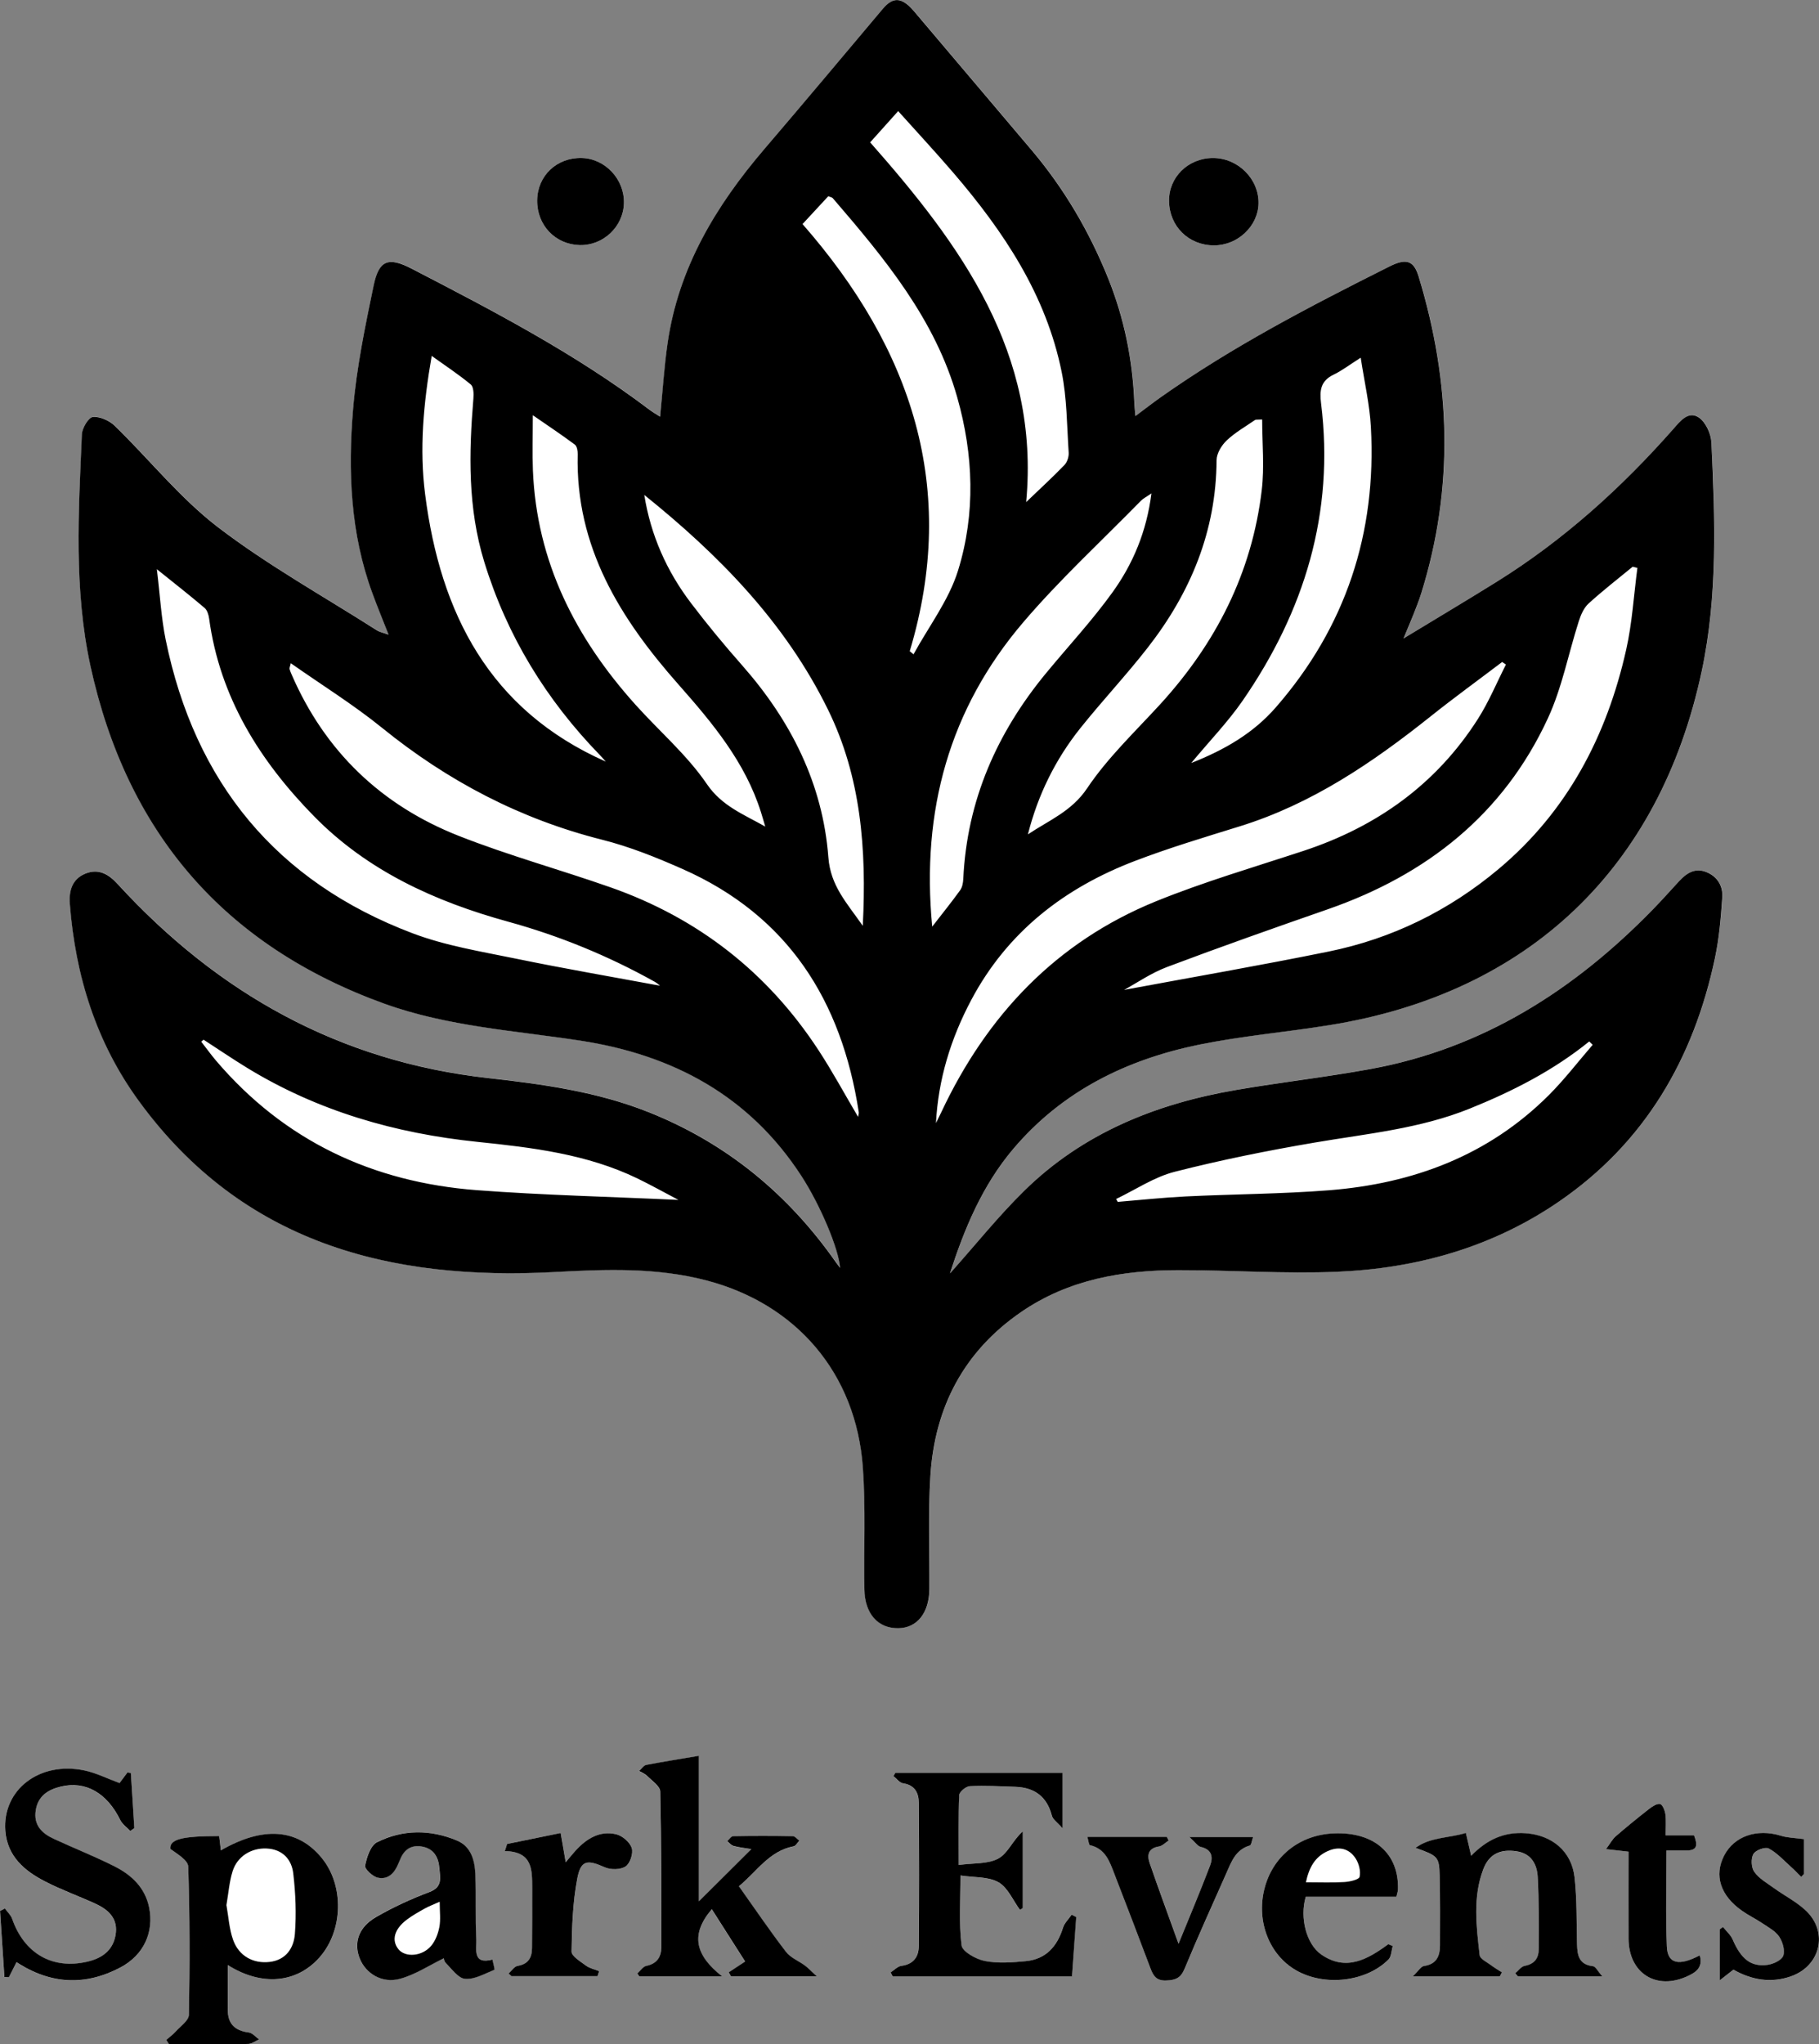 <?xml version="1.0" encoding="UTF-8"?>
<svg id="Capa_2" data-name="Capa 2" xmlns="http://www.w3.org/2000/svg" viewBox="0 0 388.54 436.46">
  <rect x="0" y="0" width="388.54" height="436.46" fill="#808080" stroke="none"/>
  <defs>
    <style>
      .cls-1 {
        fill: #000;
      }

      .cls-1, .cls-2 {
        stroke-width: 0px;
      }

      .cls-2 {
        fill: #fff;
      }
    </style>
  </defs>
  <g id="Capa_1-2" data-name="Capa 1">
    <g>
      <path class="cls-2" d="M202.94,271.86c3.11-9.67,6.95-18.84,13.53-26.6,10.45-12.33,24.19-19.07,39.7-22.24,9.15-1.87,18.51-2.68,27.74-4.15,42.61-6.81,70.65-33.57,79.61-75.63,3.44-16.17,2.84-32.48,2.06-48.79-.09-1.87-1.22-4.35-2.69-5.33-2.2-1.47-3.91.72-5.38,2.38-11.14,12.66-23.55,23.85-37.91,32.77-6.3,3.91-12.67,7.71-19.79,12.03.97-2.31,1.57-3.68,2.11-5.08.59-1.52,1.2-3.04,1.69-4.59,7.04-22.56,6.28-45.08-.54-67.53-1.05-3.44-2.61-4.05-6.25-2.23-16.84,8.44-33.56,17.1-48.99,28.01-1.65,1.17-3.24,2.41-5.28,3.93-.11-1.3-.2-2.01-.23-2.72-.36-9.22-2.15-18.13-5.6-26.7-4.02-9.97-9.39-19.13-16.34-27.35-8.36-9.89-16.73-19.77-25.11-29.64-2.59-3.05-4.47-3.16-6.67-.55-8.42,9.98-16.8,20-25.29,29.92-10.36,12.12-18.38,25.39-20.69,41.48-.73,5.11-1.05,10.28-1.59,15.7-.89-.57-1.62-.99-2.29-1.49-15.79-11.94-33.28-21.05-50.78-30.11-5-2.59-6.99-1.84-8.14,3.63-1.82,8.71-3.65,17.49-4.38,26.33-1.1,13.28-.58,26.57,4.12,39.32,1.04,2.81,2.18,5.58,3.46,8.85-1.18-.42-1.92-.55-2.5-.92-11.38-7.24-23.25-13.84-33.92-22-8.12-6.21-14.66-14.47-22.06-21.66-1.16-1.13-3.18-2.05-4.68-1.89-.93.09-2.3,2.36-2.35,3.7-.7,16.53-1.75,33.08,1.83,49.45,7.75,35.5,28.48,59.72,62.74,72.1,13.53,4.89,27.86,5.75,41.94,7.91,19.73,3.02,36.07,11.75,47.2,28.92,3.96,6.11,7.94,15.43,8.24,19.59-.37-.49-.62-.81-.86-1.15-10.18-14.56-23.32-25.41-39.89-32.04-11.05-4.42-22.71-6.03-34.38-7.33-31.82-3.54-57.78-18.09-79.18-41.43-1.93-2.11-4.09-3.38-6.91-2.22-2.86,1.18-3.52,3.73-3.3,6.5,1.19,15.29,5.64,29.54,14.71,42,22.15,30.41,53.62,38.48,89.08,36.55,10.79-.59,21.54-.99,32.12,1.78,19.32,5.04,32.03,19.89,33.47,39.88.63,8.67.19,17.41.34,26.12.09,5.21,2.91,8.33,7.24,8.27,4.05-.05,6.61-3.29,6.64-8.42.05-8.06-.29-16.14.22-24.17.93-14.61,7.16-26.53,19.41-34.94,10.11-6.94,21.63-8.9,33.57-8.91,11.3,0,22.63.81,33.91.34,17.03-.71,33.16-5.25,47.36-14.98,18.35-12.58,28.78-30.5,33.33-52.01.9-4.24,1.26-8.61,1.56-12.94.17-2.42-1.02-4.46-3.43-5.42-2.41-.96-4.19.25-5.76,1.93-1.86,1.99-3.66,4.03-5.55,5.98-16.8,17.26-36.35,29.75-60.38,34.15-9.52,1.74-19.16,2.83-28.7,4.47-17.09,2.93-32.72,9.19-45.28,21.53-5.55,5.45-10.44,11.57-15.84,17.62ZM48.66,419.56c7.22,4.58,14.68,3.87,19.54-1.56,5.15-5.75,5.37-15.48.48-21.37-5.14-6.2-12.45-6.76-21.49-1.55-.13-1.07-.25-2.08-.36-3.06-8.14,0-10.63.73-10.42,2.76,1.5,1.1,3.77,2.4,3.81,3.78.33,10.53.33,21.08.14,31.62-.02,1.24-1.85,2.48-2.9,3.66-.57.63-1.28,1.14-1.93,1.7.19.3.38.61.57.91,5.64,0,11.28.04,16.91-.04.79-.01,1.57-.62,2.35-.96-.73-.52-1.42-1.39-2.21-1.49-2.98-.38-4.51-1.86-4.48-4.91.03-3.03,0-6.05,0-9.48ZM229.88,409.33l-1-.51c-.63.91-1.52,1.75-1.84,2.76-1.25,4.01-3.65,6.74-7.95,7.15-2.91.28-5.94.51-8.77-.04-1.87-.36-4.78-1.97-4.95-3.32-.61-4.74-.24-9.61-.24-14.93,2.94.45,5.96.21,8.13,1.45,2,1.14,3.09,3.86,4.58,5.89.2-.13.4-.26.6-.39v-16.35c-2.08,1.79-3.14,4.62-5.16,5.75-2.25,1.26-5.36.97-8.53,1.41,0-5.41-.1-10.17.11-14.92.03-.7,1.45-1.87,2.27-1.91,3.25-.15,6.52.02,9.78.14,4.07.15,6.7,2.11,7.75,6.17.2.78,1.14,1.38,2.28,2.7v-11.86h-35.73c-.13.24-.26.48-.4.71.68.53,1.31,1.43,2.06,1.53,2.5.35,3.35,2.02,3.36,4.11.08,10.22.09,20.45,0,30.68-.02,2.27-1.16,3.86-3.72,4.19-.81.1-1.54.92-2.3,1.4.15.29.31.58.46.87h38.28c.31-4.31.61-8.49.91-12.67ZM154.24,422.01c-5.7-4.49-6.87-8.87-2.21-14.35,2.68,4.2,4.98,7.8,7.12,11.17-1.48.97-2.5,1.64-3.51,2.31l.5.89h18.34c-1.28-1.19-1.85-1.82-2.52-2.31-1.35-1-3.1-1.67-4.08-2.95-3.44-4.49-6.62-9.17-10.06-14.01,3.78-3.1,6.42-7.52,11.69-8.53.46-.09.81-.78,1.21-1.2-.47-.34-.93-.95-1.4-.96-4.24-.08-8.49-.08-12.74,0-.42,0-.83.69-1.25,1.06.44.35.82.87,1.32,1.01,1.08.3,2.21.41,3.82.69-3.9,3.88-7.35,7.31-11.2,11.14v-31.06c-4.02.68-7.65,1.24-11.25,1.95-.56.11-1.01.84-1.51,1.29.58.34,1.25.59,1.71,1.05,1.03,1.05,2.77,2.19,2.8,3.33.25,11.09.25,22.2.22,33.3,0,1.99-.92,3.49-3.19,3.93-.72.14-1.29,1.06-1.93,1.62.15.22.3.44.44.66h17.67ZM3.52,418.95c7.36,4.82,14.75,5.06,22.18,1.14,5-2.64,7.24-7.57,6.13-12.88-.87-4.17-3.73-6.87-7.33-8.68-4.26-2.15-8.71-3.9-13.04-5.91-2.55-1.18-4.32-2.95-3.83-6.1.48-3.04,2.59-4.37,5.29-5.04,5.3-1.32,9.93,1.34,12.77,7.15.44.9,1.4,1.55,2.13,2.32.29-.2.57-.41.86-.61-.25-3.92-.49-7.85-.74-11.77l-.72-.12c-.64.85-1.28,1.71-1.7,2.27-2.7-.99-5.06-2.2-7.57-2.71-9.58-1.96-17.49,4.17-16.82,12.91.41,5.43,4.06,8.51,8.45,10.78,3.47,1.79,7.16,3.12,10.72,4.74,2.88,1.31,5,3.24,4.36,6.79-.6,3.32-3,4.92-6.05,5.63-7.48,1.72-13.45-1.76-16.04-9.18-.28-.81-1.01-1.46-1.54-2.18-.34.18-.68.36-1.03.54.31,4.7.62,9.4.93,14.1.32.02.64.03.95.05.51-1.01,1.03-2.02,1.63-3.22ZM320.36,422c.15-.29.3-.58.45-.86-.77-.5-1.57-.96-2.3-1.51-.88-.67-2.36-1.34-2.45-2.15-.71-6.14-1.5-12.38.77-18.36,1.25-3.29,3.67-4.33,7.06-3.84,3.22.47,4.43,2.77,4.57,5.51.27,5.1.2,10.22.21,15.33,0,1.97-.87,3.24-3,3.63-.74.14-1.34,1.03-2.01,1.58.19.23.38.46.57.69h18.05c-.98-1.1-1.45-2.14-2.03-2.2-2.96-.33-3.33-2.31-3.39-4.66-.12-4.78-.01-9.6-.54-14.34-.63-5.57-4.85-8.98-10.44-9.39-4.57-.33-8.26,1.34-11.64,4.82-.41-1.78-.74-3.2-1.13-4.88-3.69,1.13-7.64.87-10.75,3.19,4.75,1.68,5.05,1.89,5.15,5.82.12,5.01.09,10.02.07,15.02-.01,2.28-.75,4-3.41,4.38-.67.1-1.21,1.08-2.42,2.24h18.61ZM94.8,418.1c-.07-.22-.05.57.36.97,1.31,1.28,2.69,3.3,4.16,3.41,2.04.16,4.2-1.12,6.25-1.94.13-.05-.27-1.42-.42-2.18-4.37,1.13-3.35-2.3-3.45-4.35-.22-4.56-.02-9.14-.19-13.71-.11-3.02-.85-6.06-3.95-7.36-5.67-2.38-11.54-2.38-17.04.36-1.39.7-2.2,3.19-2.57,5-.14.69,1.6,2.32,2.7,2.57,2.21.51,3.61-.99,4.41-3.01.12-.3.27-.59.39-.9.83-2.09,2.33-3.12,4.6-2.74,2.59.43,3.58,2.31,3.77,4.65.16,1.96.74,3.97-2.07,5.05-3.94,1.51-7.84,3.28-11.49,5.39-3.73,2.16-4.78,5.54-3.44,8.86,1.3,3.19,4.77,5.33,8.58,4.3,3.27-.89,6.24-2.87,9.37-4.39ZM298.27,404.97c.16-.72.33-1.13.34-1.55.22-7.68-5.1-12.32-13.7-11.97-7.37.3-13.14,4.94-14.86,11.96-1.69,6.91,1.1,13.99,6.8,17.28,6.03,3.47,14.9,2.5,19.72-2.3.63-.63.63-1.9.92-2.88-.32-.13-.63-.27-.95-.4-4.4,3.23-8.99,5.86-14.28,2.23-3.24-2.22-4.67-7.91-3.35-12.36h19.36ZM232.27,392.18c.26.88.32,1.72.56,1.77,3.32.74,4.2,3.5,5.22,6.15,2.58,6.69,5.16,13.37,7.68,20.08.62,1.66,1.26,2.75,3.42,2.66,1.99-.08,3.07-.55,3.89-2.51,2.84-6.82,5.9-13.55,8.88-20.31,1.1-2.48,1.99-5.11,5.05-6,.33-.1.42-1.02.72-1.83h-13.64c1.28,1.15,1.79,1.98,2.45,2.13,2.4.54,2.67,2.19,1.99,3.97-2.04,5.36-4.28,10.64-6.74,16.71-2.25-6.25-4.26-11.71-6.17-17.22-.61-1.76-.3-3.19,1.99-3.56.73-.12,1.37-.83,2.06-1.27-.13-.26-.25-.52-.38-.78h-16.97ZM108.33,393.7l-.48,1.52c6.01.11,5.81,4.1,5.84,7.88.04,4.24-.02,8.49-.04,12.74,0,2.1-.74,3.51-3.07,3.89-.72.12-1.3,1.05-1.94,1.62.2.19.4.38.6.57h18.41c.11-.36.23-.71.34-1.07-.95-.38-2.02-.6-2.82-1.18-1.18-.86-3.09-2-3.07-3,.08-5.17.26-10.42,1.2-15.49.76-4.06,2.15-4.18,5.91-2.5,1.26.56,3.36.53,4.44-.19.95-.64,1.67-2.82,1.3-3.93-.41-1.25-2.02-2.63-3.35-2.94-3.5-.81-6.31.94-8.63,3.48-.66.72-1.27,1.5-2.12,2.51-.39-2.26-.7-4.06-1.08-6.25-3.93.8-7.68,1.57-11.43,2.34ZM370.26,420.54c3.88,2.22,8.05,2.98,12.42,1.39,6.18-2.23,7.87-9.34,3.15-13.91-1.99-1.93-4.6-3.22-6.88-4.87-1.48-1.07-3.18-2.04-4.21-3.46-.66-.91-.74-2.83-.21-3.82.44-.81,2.53-1.59,3.27-1.2,1.78.94,3.21,2.55,4.76,3.93.76.68,1.45,1.43,2.18,2.15.21-.21.42-.42.62-.62v-7.45c-1.9-.26-3.49-.27-4.94-.72-5.09-1.58-9.97.06-12.13,4.23-2.18,4.22-.82,8.52,3.8,11.78,1.42,1,3,1.76,4.44,2.73,1.25.84,2.72,1.62,3.52,2.81.74,1.11,1.28,2.92.87,4.06-.34.95-2.11,1.78-3.34,1.95-3.56.5-5.69-1.26-7.47-5.41-.43-1.01-1.37-1.79-2.07-2.68-.23.18-.47.35-.7.53v10.88c1.32-1.03,2.09-1.63,2.93-2.29ZM363.07,417.48c-4.52,2.39-6.88,1.78-7.03-1.89-.28-6.69-.08-13.41-.08-20.5,1.57,0,2.95,0,4.32,0,2.38,0,2.32-1.25,1.57-3.23h-6.07c0-1.72.13-3.13-.05-4.5-.11-.81-.6-2.08-1.12-2.18-.7-.14-1.68.51-2.36,1.04-2.43,1.9-4.83,3.85-7.16,5.87-.7.6-1.15,1.49-2.05,2.71,2.11.24,3.27.37,4.82.55,0,6.27-.02,12.42,0,18.58.03,7.38,5.94,11.13,12.67,7.96,1.57-.74,3.3-1.71,2.54-4.41ZM259.1,33.74c-5.3,0-9.46,4.09-9.39,9.21.08,5.4,4.21,9.45,9.63,9.44,5.04-.01,9.38-4.09,9.48-8.91.12-5.26-4.36-9.75-9.72-9.74ZM114.74,42.79c-.06,5.3,3.88,9.42,9.11,9.54,5.01.11,9.28-3.93,9.42-8.92.15-5.11-3.99-9.55-9.01-9.67-5.35-.13-9.46,3.78-9.52,9.05Z"/>
      <g>
        <g>
          <g>
            <path class="cls-1" d="M48.66,419.56c0,3.43.02,6.46,0,9.48-.03,3.05,1.5,4.53,4.48,4.91.79.1,1.48.97,2.21,1.49-.78.33-1.56.95-2.35.96-5.64.08-11.28.04-16.91.04-.19-.3-.38-.61-.57-.91.65-.56,1.36-1.07,1.93-1.7,1.06-1.18,2.88-2.42,2.9-3.66.2-10.54.2-21.09-.14-31.62-.04-1.37-2.3-2.68-3.81-3.78-.21-2.03,2.29-2.76,10.42-2.76.12.98.24,1.98.36,3.06,9.04-5.21,16.35-4.65,21.49,1.55,4.89,5.89,4.67,15.62-.48,21.37-4.86,5.43-12.31,6.14-19.54,1.56ZM48.36,406.72c.45,2.46.59,5.12,1.45,7.51,1.25,3.44,4.32,5.05,7.75,4.66,3.57-.4,5.2-3.01,5.43-6,.33-4.27.15-8.64-.35-12.91-.35-2.99-2.28-5.14-5.66-5.31-3.3-.16-6.3,1.66-7.3,4.87-.7,2.24-.87,4.65-1.31,7.18Z"/>
            <path class="cls-1" d="M154.24,422.01h-17.67c-.15-.22-.3-.44-.44-.66.64-.56,1.21-1.48,1.93-1.62,2.27-.44,3.19-1.95,3.19-3.93.03-11.1.03-22.2-.22-33.3-.03-1.14-1.76-2.28-2.8-3.33-.45-.46-1.13-.71-1.71-1.05.5-.44.94-1.18,1.51-1.29,3.6-.7,7.23-1.27,11.25-1.95v31.06c3.85-3.83,7.3-7.26,11.2-11.14-1.61-.27-2.74-.38-3.82-.69-.5-.14-.88-.66-1.32-1.01.42-.37.83-1.05,1.25-1.06,4.24-.08,8.49-.08,12.74,0,.47,0,.93.63,1.4.96-.4.41-.75,1.11-1.21,1.2-5.27,1.01-7.91,5.44-11.69,8.53,3.44,4.84,6.62,9.53,10.06,14.01.98,1.28,2.73,1.94,4.08,2.95.67.5,1.24,1.12,2.52,2.31h-18.34l-.5-.89c1.02-.67,2.03-1.34,3.51-2.31-2.14-3.36-4.44-6.96-7.12-11.17-4.67,5.48-3.49,9.86,2.21,14.35Z"/>
            <path class="cls-1" d="M3.52,418.95c-.61,1.2-1.12,2.21-1.63,3.22-.32-.02-.64-.03-.95-.05-.31-4.7-.62-9.4-.93-14.1.34-.18.68-.36,1.03-.54.52.72,1.25,1.37,1.54,2.18,2.59,7.42,8.57,10.9,16.04,9.18,3.05-.7,5.45-2.3,6.05-5.63.64-3.55-1.48-5.48-4.36-6.79-3.56-1.62-7.26-2.95-10.72-4.74-4.39-2.26-8.03-5.35-8.45-10.78-.67-8.74,7.25-14.88,16.82-12.91,2.51.51,4.87,1.72,7.57,2.71.42-.56,1.06-1.41,1.7-2.27l.72.12c.25,3.92.49,7.85.74,11.77-.29.2-.57.41-.86.61-.72-.77-1.68-1.42-2.13-2.32-2.83-5.81-7.47-8.47-12.77-7.15-2.71.67-4.81,2.01-5.29,5.04-.5,3.15,1.28,4.92,3.83,6.1,4.33,2.01,8.79,3.76,13.04,5.91,3.59,1.81,6.46,4.51,7.33,8.68,1.11,5.31-1.13,10.24-6.13,12.88-7.43,3.92-14.81,3.68-22.18-1.14Z"/>
            <path class="cls-1" d="M94.8,418.1c-3.13,1.52-6.1,3.5-9.37,4.39-3.81,1.04-7.28-1.11-8.58-4.3-1.35-3.32-.3-6.7,3.44-8.86,3.65-2.12,7.54-3.89,11.49-5.39,2.81-1.08,2.23-3.09,2.07-5.05-.19-2.34-1.18-4.22-3.77-4.65-2.26-.38-3.76.65-4.6,2.74-.12.3-.27.59-.39.9-.8,2.01-2.2,3.51-4.41,3.01-1.1-.25-2.84-1.88-2.7-2.57.37-1.81,1.17-4.31,2.57-5,5.49-2.74,11.36-2.74,17.04-.36,3.1,1.3,3.84,4.33,3.95,7.36.17,4.57-.04,9.15.19,13.71.1,2.05-.91,5.48,3.45,4.35.15.76.55,2.13.42,2.18-2.05.82-4.21,2.1-6.25,1.94-1.48-.11-2.86-2.12-4.16-3.41-.41-.4-.43-1.19-.36-.97ZM93.93,406.03c-1.38.62-2.29.95-3.12,1.41-1.33.74-2.67,1.49-3.88,2.39-2.73,2.04-3.37,4.46-1.8,6.37,1.45,1.76,5.01,1.54,6.95-.73.92-1.08,1.5-2.62,1.77-4.05.3-1.57.07-3.23.07-5.4Z"/>
            <path class="cls-1" d="M108.33,393.7c3.75-.77,7.51-1.54,11.43-2.34.38,2.19.69,3.99,1.08,6.25.85-1.01,1.46-1.78,2.12-2.51,2.33-2.54,5.13-4.29,8.63-3.48,1.33.31,2.94,1.69,3.35,2.94.37,1.11-.35,3.29-1.3,3.93-1.07.72-3.18.75-4.44.19-3.77-1.68-5.15-1.57-5.91,2.5-.95,5.07-1.13,10.31-1.2,15.49-.01,1,1.9,2.13,3.07,3,.8.59,1.87.8,2.82,1.18-.11.36-.23.71-.34,1.07h-18.41c-.2-.19-.4-.38-.6-.57.64-.56,1.23-1.5,1.94-1.62,2.33-.39,3.07-1.8,3.07-3.89.02-4.25.07-8.49.04-12.74-.03-3.78.17-7.77-5.84-7.88l.48-1.52Z"/>
          </g>
          <g>
            <path class="cls-1" d="M229.88,409.33c-.3,4.18-.6,8.36-.91,12.67h-38.28c-.15-.29-.31-.58-.46-.87.77-.49,1.49-1.3,2.3-1.4,2.56-.33,3.7-1.92,3.72-4.19.09-10.22.08-20.45,0-30.68-.02-2.09-.87-3.75-3.36-4.11-.74-.1-1.37-1-2.06-1.53.13-.24.26-.48.4-.71h35.73v11.86c-1.15-1.32-2.08-1.91-2.28-2.7-1.05-4.06-3.68-6.01-7.75-6.17-3.26-.12-6.53-.29-9.78-.14-.82.04-2.24,1.21-2.27,1.91-.2,4.75-.11,9.51-.11,14.92,3.17-.44,6.28-.15,8.53-1.41,2.02-1.13,3.08-3.96,5.16-5.75v16.35c-.2.13-.4.26-.6.39-1.49-2.03-2.59-4.75-4.58-5.89-2.17-1.24-5.19-1-8.13-1.45,0,5.32-.37,10.19.24,14.93.17,1.34,3.08,2.95,4.95,3.32,2.82.55,5.86.32,8.77.04,4.3-.41,6.7-3.14,7.95-7.15.32-1.01,1.21-1.84,1.84-2.76l1,.51Z"/>
            <path class="cls-1" d="M320.36,422h-18.61c1.21-1.16,1.76-2.14,2.42-2.24,2.66-.38,3.4-2.1,3.41-4.38.02-5.01.05-10.02-.07-15.02-.1-3.92-.4-4.14-5.15-5.82,3.11-2.32,7.06-2.06,10.75-3.19.39,1.68.72,3.1,1.13,4.88,3.37-3.48,7.07-5.15,11.64-4.82,5.59.4,9.81,3.82,10.44,9.39.53,4.74.42,9.55.54,14.34.06,2.36.43,4.33,3.39,4.66.58.06,1.05,1.1,2.03,2.2h-18.05c-.19-.23-.38-.46-.57-.69.67-.55,1.27-1.44,2.01-1.58,2.13-.39,3-1.66,3-3.63,0-5.11.07-10.23-.21-15.33-.15-2.73-1.35-5.04-4.57-5.51-3.39-.49-5.81.55-7.06,3.84-2.27,5.98-1.48,12.22-.77,18.36.09.8,1.57,1.48,2.45,2.15.73.55,1.53,1.01,2.3,1.51-.15.29-.3.58-.45.86Z"/>
            <path class="cls-1" d="M298.27,404.97h-19.36c-1.32,4.45.11,10.14,3.35,12.36,5.29,3.63,9.88,1,14.28-2.23.32.13.63.27.95.4-.29.98-.29,2.25-.92,2.88-4.82,4.8-13.69,5.77-19.72,2.3-5.7-3.28-8.49-10.37-6.8-17.28,1.72-7.02,7.49-11.66,14.86-11.96,8.6-.35,13.92,4.29,13.7,11.97-.01.42-.18.83-.34,1.55ZM278.94,401.88c3.02,0,5.63.11,8.21-.05,1.16-.07,3.12-.51,3.26-1.11.28-1.2-.14-2.84-.84-3.92-1.41-2.17-3.59-2.66-5.99-1.57-2.7,1.22-3.96,3.47-4.64,6.66Z"/>
            <path class="cls-1" d="M232.27,392.18h16.97c.13.26.25.52.38.78-.68.44-1.32,1.15-2.06,1.27-2.29.37-2.59,1.8-1.99,3.56,1.9,5.51,3.92,10.97,6.17,17.22,2.47-6.07,4.7-11.35,6.74-16.71.68-1.78.41-3.43-1.99-3.97-.66-.15-1.16-.98-2.45-2.13h13.64c-.3.81-.39,1.73-.72,1.83-3.06.89-3.95,3.52-5.05,6-2.99,6.76-6.05,13.49-8.88,20.31-.81,1.96-1.9,2.43-3.89,2.51-2.15.09-2.8-1-3.42-2.66-2.52-6.71-5.1-13.4-7.68-20.08-1.02-2.64-1.9-5.4-5.22-6.15-.24-.05-.3-.9-.56-1.77Z"/>
            <path class="cls-1" d="M370.26,420.54c-.84.66-1.61,1.26-2.93,2.29v-10.88c.23-.18.47-.35.7-.53.7.89,1.64,1.68,2.07,2.68,1.78,4.14,3.9,5.91,7.47,5.41,1.23-.17,3-1,3.34-1.95.4-1.14-.13-2.95-.87-4.06-.8-1.19-2.27-1.97-3.52-2.81-1.44-.97-3.02-1.73-4.44-2.73-4.62-3.25-5.98-7.56-3.8-11.78,2.15-4.17,7.03-5.81,12.13-4.23,1.45.45,3.03.46,4.94.72v7.45c-.21.21-.42.42-.62.62-.72-.72-1.42-1.47-2.18-2.15-1.54-1.38-2.98-2.99-4.76-3.93-.74-.39-2.83.39-3.27,1.2-.54.99-.45,2.91.21,3.82,1.03,1.43,2.73,2.39,4.21,3.46,2.28,1.65,4.88,2.94,6.88,4.87,4.72,4.57,3.03,11.67-3.15,13.91-4.37,1.58-8.54.82-12.42-1.39Z"/>
            <path class="cls-1" d="M363.07,417.48c.76,2.69-.97,3.67-2.54,4.41-6.72,3.17-12.64-.58-12.67-7.96-.02-6.16,0-12.32,0-18.58-1.55-.18-2.71-.31-4.82-.55.91-1.22,1.36-2.1,2.05-2.71,2.33-2.02,4.73-3.97,7.16-5.87.69-.53,1.67-1.19,2.36-1.04.52.11,1.01,1.38,1.12,2.18.18,1.37.05,2.79.05,4.5h6.07c.75,1.97.81,3.23-1.57,3.23-1.38,0-2.76,0-4.32,0,0,7.09-.2,13.8.08,20.5.15,3.67,2.51,4.27,7.03,1.89Z"/>
          </g>
        </g>
        <g>
          <path class="cls-1" d="M202.94,271.86c5.4-6.05,10.29-12.17,15.84-17.62,12.56-12.34,28.19-18.6,45.28-21.53,9.54-1.64,19.18-2.73,28.7-4.47,24.03-4.4,43.58-16.89,60.38-34.15,1.9-1.95,3.7-3.99,5.55-5.98,1.57-1.68,3.35-2.89,5.76-1.93,2.41.96,3.6,3,3.43,5.42-.3,4.33-.66,8.7-1.56,12.94-4.55,21.51-14.98,39.43-33.33,52.01-14.19,9.73-30.32,14.27-47.36,14.98-11.28.47-22.6-.35-33.91-.34-11.94,0-23.46,1.97-33.57,8.91-12.25,8.41-18.48,20.33-19.41,34.94-.51,8.03-.17,16.11-.22,24.17-.03,5.13-2.59,8.37-6.64,8.42-4.33.06-7.15-3.06-7.24-8.27-.15-8.71.29-17.45-.34-26.12-1.45-19.99-14.15-34.85-33.47-39.88-10.59-2.76-21.33-2.36-32.12-1.78-35.46,1.93-66.93-6.15-89.08-36.55-9.08-12.46-13.52-26.7-14.71-42-.22-2.76.44-5.32,3.3-6.5,2.83-1.16,4.98.11,6.91,2.22,21.4,23.34,47.36,37.89,79.18,41.43,11.67,1.3,23.33,2.91,34.38,7.33,16.56,6.63,29.71,17.48,39.89,32.04.24.34.5.66.86,1.15-.3-4.15-4.28-13.48-8.24-19.59-11.13-17.17-27.46-25.89-47.2-28.92-14.08-2.16-28.4-3.02-41.94-7.91-34.25-12.39-54.99-36.6-62.74-72.1-3.57-16.38-2.53-32.93-1.83-49.45.06-1.34,1.42-3.61,2.35-3.7,1.5-.15,3.52.77,4.68,1.89,7.39,7.19,13.94,15.45,22.06,21.66,10.68,8.16,22.55,14.75,33.92,22,.58.37,1.32.5,2.5.92-1.29-3.28-2.43-6.04-3.46-8.85-4.7-12.75-5.23-26.04-4.12-39.32.74-8.84,2.57-17.62,4.38-26.33,1.14-5.47,3.13-6.22,8.14-3.63,17.5,9.06,34.98,18.16,50.78,30.11.67.5,1.4.92,2.29,1.49.53-5.42.85-10.59,1.59-15.7,2.31-16.09,10.33-29.37,20.69-41.48,8.49-9.92,16.87-19.93,25.29-29.92,2.2-2.61,4.08-2.5,6.67.55,8.38,9.87,16.75,19.75,25.11,29.64,6.95,8.22,12.32,17.38,16.34,27.35,3.45,8.57,5.24,17.48,5.6,26.7.03.71.12,1.42.23,2.72,2.04-1.52,3.63-2.76,5.28-3.93,15.43-10.91,32.15-19.57,48.99-28.01,3.65-1.83,5.21-1.22,6.25,2.23,6.82,22.45,7.58,44.96.54,67.53-.49,1.56-1.1,3.07-1.69,4.59-.55,1.39-1.15,2.76-2.11,5.08,7.13-4.33,13.5-8.12,19.79-12.03,14.36-8.92,26.77-20.12,37.91-32.77,1.47-1.67,3.18-3.85,5.38-2.38,1.46.97,2.6,3.46,2.69,5.33.77,16.31,1.38,32.62-2.06,48.79-8.96,42.07-37,68.83-79.61,75.63-9.23,1.48-18.59,2.29-27.74,4.15-15.51,3.17-29.25,9.91-39.7,22.24-6.57,7.75-10.42,16.92-13.53,26.6ZM183.29,238.45c.06-.4.19-.72.14-1.01-3.65-23.76-15.09-41.94-37.66-51.91-5.56-2.46-11.28-4.76-17.15-6.24-17.53-4.42-33.01-12.55-47.01-23.89-6.11-4.95-12.84-9.12-19.5-13.8-.19.84-.31,1.06-.26,1.24.11.42.29.82.46,1.22,7.13,16.4,19.18,27.9,35.67,34.4,10.6,4.18,21.65,7.21,32.42,10.99,18.69,6.56,33.55,18.15,44.41,34.74,3.01,4.59,5.62,9.44,8.47,14.26ZM199.92,239.8c.38-.76.76-1.52,1.12-2.29,9.73-20.71,24.54-36.41,45.91-45.09,10.25-4.16,20.94-7.28,31.47-10.75,15.64-5.15,28.34-14.2,37.25-28.15,2.34-3.66,4.02-7.75,6-11.64-.27-.18-.54-.36-.81-.54-5.1,3.87-10.29,7.63-15.29,11.62-12.41,9.89-25.4,18.71-40.77,23.47-7.48,2.32-15,4.57-22.31,7.36-15.12,5.76-27.31,15.16-35.04,29.73-4.37,8.23-7.05,16.97-7.53,26.29ZM349.75,121.25l-1.01-.25c-3.15,2.6-6.4,5.1-9.41,7.85-1.01.92-1.66,2.41-2.09,3.76-2.22,6.91-3.58,14.2-6.6,20.73-9.48,20.51-25.87,33.43-46.97,40.78-11.5,4-22.99,8.05-34.38,12.34-3.43,1.29-6.54,3.46-9.18,4.89,14.25-2.65,29-5.2,43.66-8.18,13.56-2.76,25.71-8.72,36.34-17.63,14.69-12.32,23.1-28.39,27.24-46.81,1.29-5.72,1.63-11.66,2.4-17.49ZM33.5,121.5c.69,5.64.94,10.44,1.89,15.09,6.22,30.41,23.61,51.65,52.73,62.67,7.05,2.67,14.69,3.9,22.13,5.43,10.29,2.12,20.66,3.9,30.74,5.77-.18-.14-.64-.56-1.17-.86-9.93-5.54-20.36-9.81-31.34-12.83-15.53-4.28-29.96-10.82-41.41-22.5-11.57-11.8-20.11-25.38-22.4-42.2-.11-.8-.41-1.8-.98-2.28-3.04-2.59-6.2-5.06-10.21-8.28ZM219.57,178.14c4.46-2.99,9.33-4.9,12.63-9.82,4.38-6.53,10.24-12.08,15.6-17.93,11.93-13.04,19.62-28.11,21.71-45.74.59-4.95.09-10.03.09-15.09-1.09.06-1.36,0-1.51.1-2.05,1.42-4.27,2.67-6.06,4.37-1.1,1.04-2.16,2.78-2.17,4.22-.08,15.13-5.54,28.26-14.67,39.98-4.6,5.91-9.76,11.39-14.44,17.25-5.32,6.67-9.05,14.22-11.19,22.67ZM163.46,176.49c-.3-1.02-.59-2.05-.91-3.06-3.36-10.68-10.33-19.03-17.56-27.21-12.48-14.1-22.09-29.43-21.59-49.23.02-.7-.15-1.71-.61-2.06-2.72-2.03-5.55-3.91-8.98-6.28,0,4.46-.13,8.12.02,11.76.79,19.53,9.1,35.8,21.92,50.06,5.09,5.66,11.01,10.73,15.25,16.95,3.22,4.71,7.88,6.46,12.46,9.06ZM199.13,197.83c2.17-2.8,4.14-5.23,5.96-7.76.47-.65.63-1.61.67-2.45.79-16.73,7.19-31.2,17.75-43.98,4.71-5.7,9.77-11.14,14.08-17.12,4.4-6.09,7.31-12.98,8.36-21.17-1.08.74-1.75,1.06-2.24,1.56-8.43,8.61-17.35,16.82-25.16,25.97-15.75,18.47-21.8,40.21-19.43,64.94ZM184.29,197.67c.84-16.41-.39-31.81-7.41-46.12-9.12-18.61-23.28-33.04-39.26-45.88,1.37,8.6,4.79,16.26,9.96,23.07,3.48,4.59,7.17,9.04,10.98,13.36,10.37,11.77,17.19,25.26,18.38,40.95.46,6.09,3.93,9.71,7.35,14.62ZM194.32,139.03c.27.22.54.44.81.67,3.25-5.95,7.56-11.57,9.52-17.92,3.75-12.14,3.31-24.64-.19-36.97-4.75-16.75-15.55-29.68-26.57-42.49-.18-.2-.55-.24-.97-.42-1.75,1.89-3.49,3.77-5.5,5.94,23.33,26.64,33.35,56.42,22.9,91.2ZM185.86,30.39c19.4,21.97,36.3,44.96,33.33,76.81,3.08-2.95,5.7-5.35,8.17-7.91.6-.62.97-1.78.91-2.65-.38-5.74-.36-11.58-1.49-17.18-3.32-16.48-12.37-30.01-23.11-42.53-3.79-4.42-7.76-8.68-11.82-13.21-2.22,2.48-4.02,4.49-5.98,6.67ZM238.41,255.99c.11.21.22.41.34.62,4.83-.4,9.65-.92,14.49-1.16,10.22-.5,20.47-.52,30.65-1.32,17.88-1.41,33.97-7.37,46.91-20.28,3.37-3.36,6.28-7.17,9.4-10.78-.25-.24-.49-.47-.74-.71-7.7,6.23-16.39,10.65-25.51,14.33-10.63,4.3-21.93,5.35-33.09,7.25-10.06,1.71-20.09,3.73-29.97,6.25-4.37,1.12-8.34,3.82-12.48,5.8ZM43.48,221.98c-.16.14-.33.29-.49.43,1.05,1.35,2.05,2.74,3.15,4.04,14.63,17.16,33.5,25.97,55.71,27.66,14.12,1.07,28.31,1.39,43.07,2.08-3.12-1.64-5.9-3.19-8.76-4.58-10.78-5.21-22.47-6.6-34.15-7.81-17.56-1.81-34.12-6.57-49.25-15.82-3.14-1.92-6.19-4-9.28-6ZM129.4,162.61c-.41-.45-.81-.92-1.23-1.36-11.49-11.81-19.87-25.46-24.73-41.28-3.53-11.49-3.3-23.16-2.32-34.92.08-.99.04-2.46-.56-2.96-2.54-2.1-5.31-3.93-8.35-6.1-1.79,10.29-2.64,19.93-1.4,29.58,3.25,25.39,13.76,46.05,38.59,57.04ZM254.42,162.92c7.33-2.88,13.36-6.47,18.06-11.85,14.97-17.15,21.59-37.26,20.34-59.91-.26-4.79-1.37-9.53-2.17-14.79-2.33,1.47-3.97,2.75-5.81,3.63-2.76,1.33-3,3.36-2.66,6.12,2.9,23.4-3.56,44.4-16.78,63.52-3.11,4.49-6.96,8.47-10.97,13.29Z"/>
          <path class="cls-1" d="M259.1,33.74c5.36,0,9.84,4.49,9.72,9.74-.11,4.82-4.45,8.9-9.48,8.91-5.42.01-9.55-4.04-9.63-9.44-.08-5.12,4.09-9.21,9.39-9.21Z"/>
          <path class="cls-1" d="M114.74,42.79c.06-5.27,4.17-9.18,9.52-9.05,5.02.12,9.16,4.56,9.01,9.67-.14,4.99-4.41,9.03-9.42,8.92-5.23-.12-9.16-4.24-9.11-9.54Z"/>
        </g>
      </g>
    </g>
  </g>
</svg>